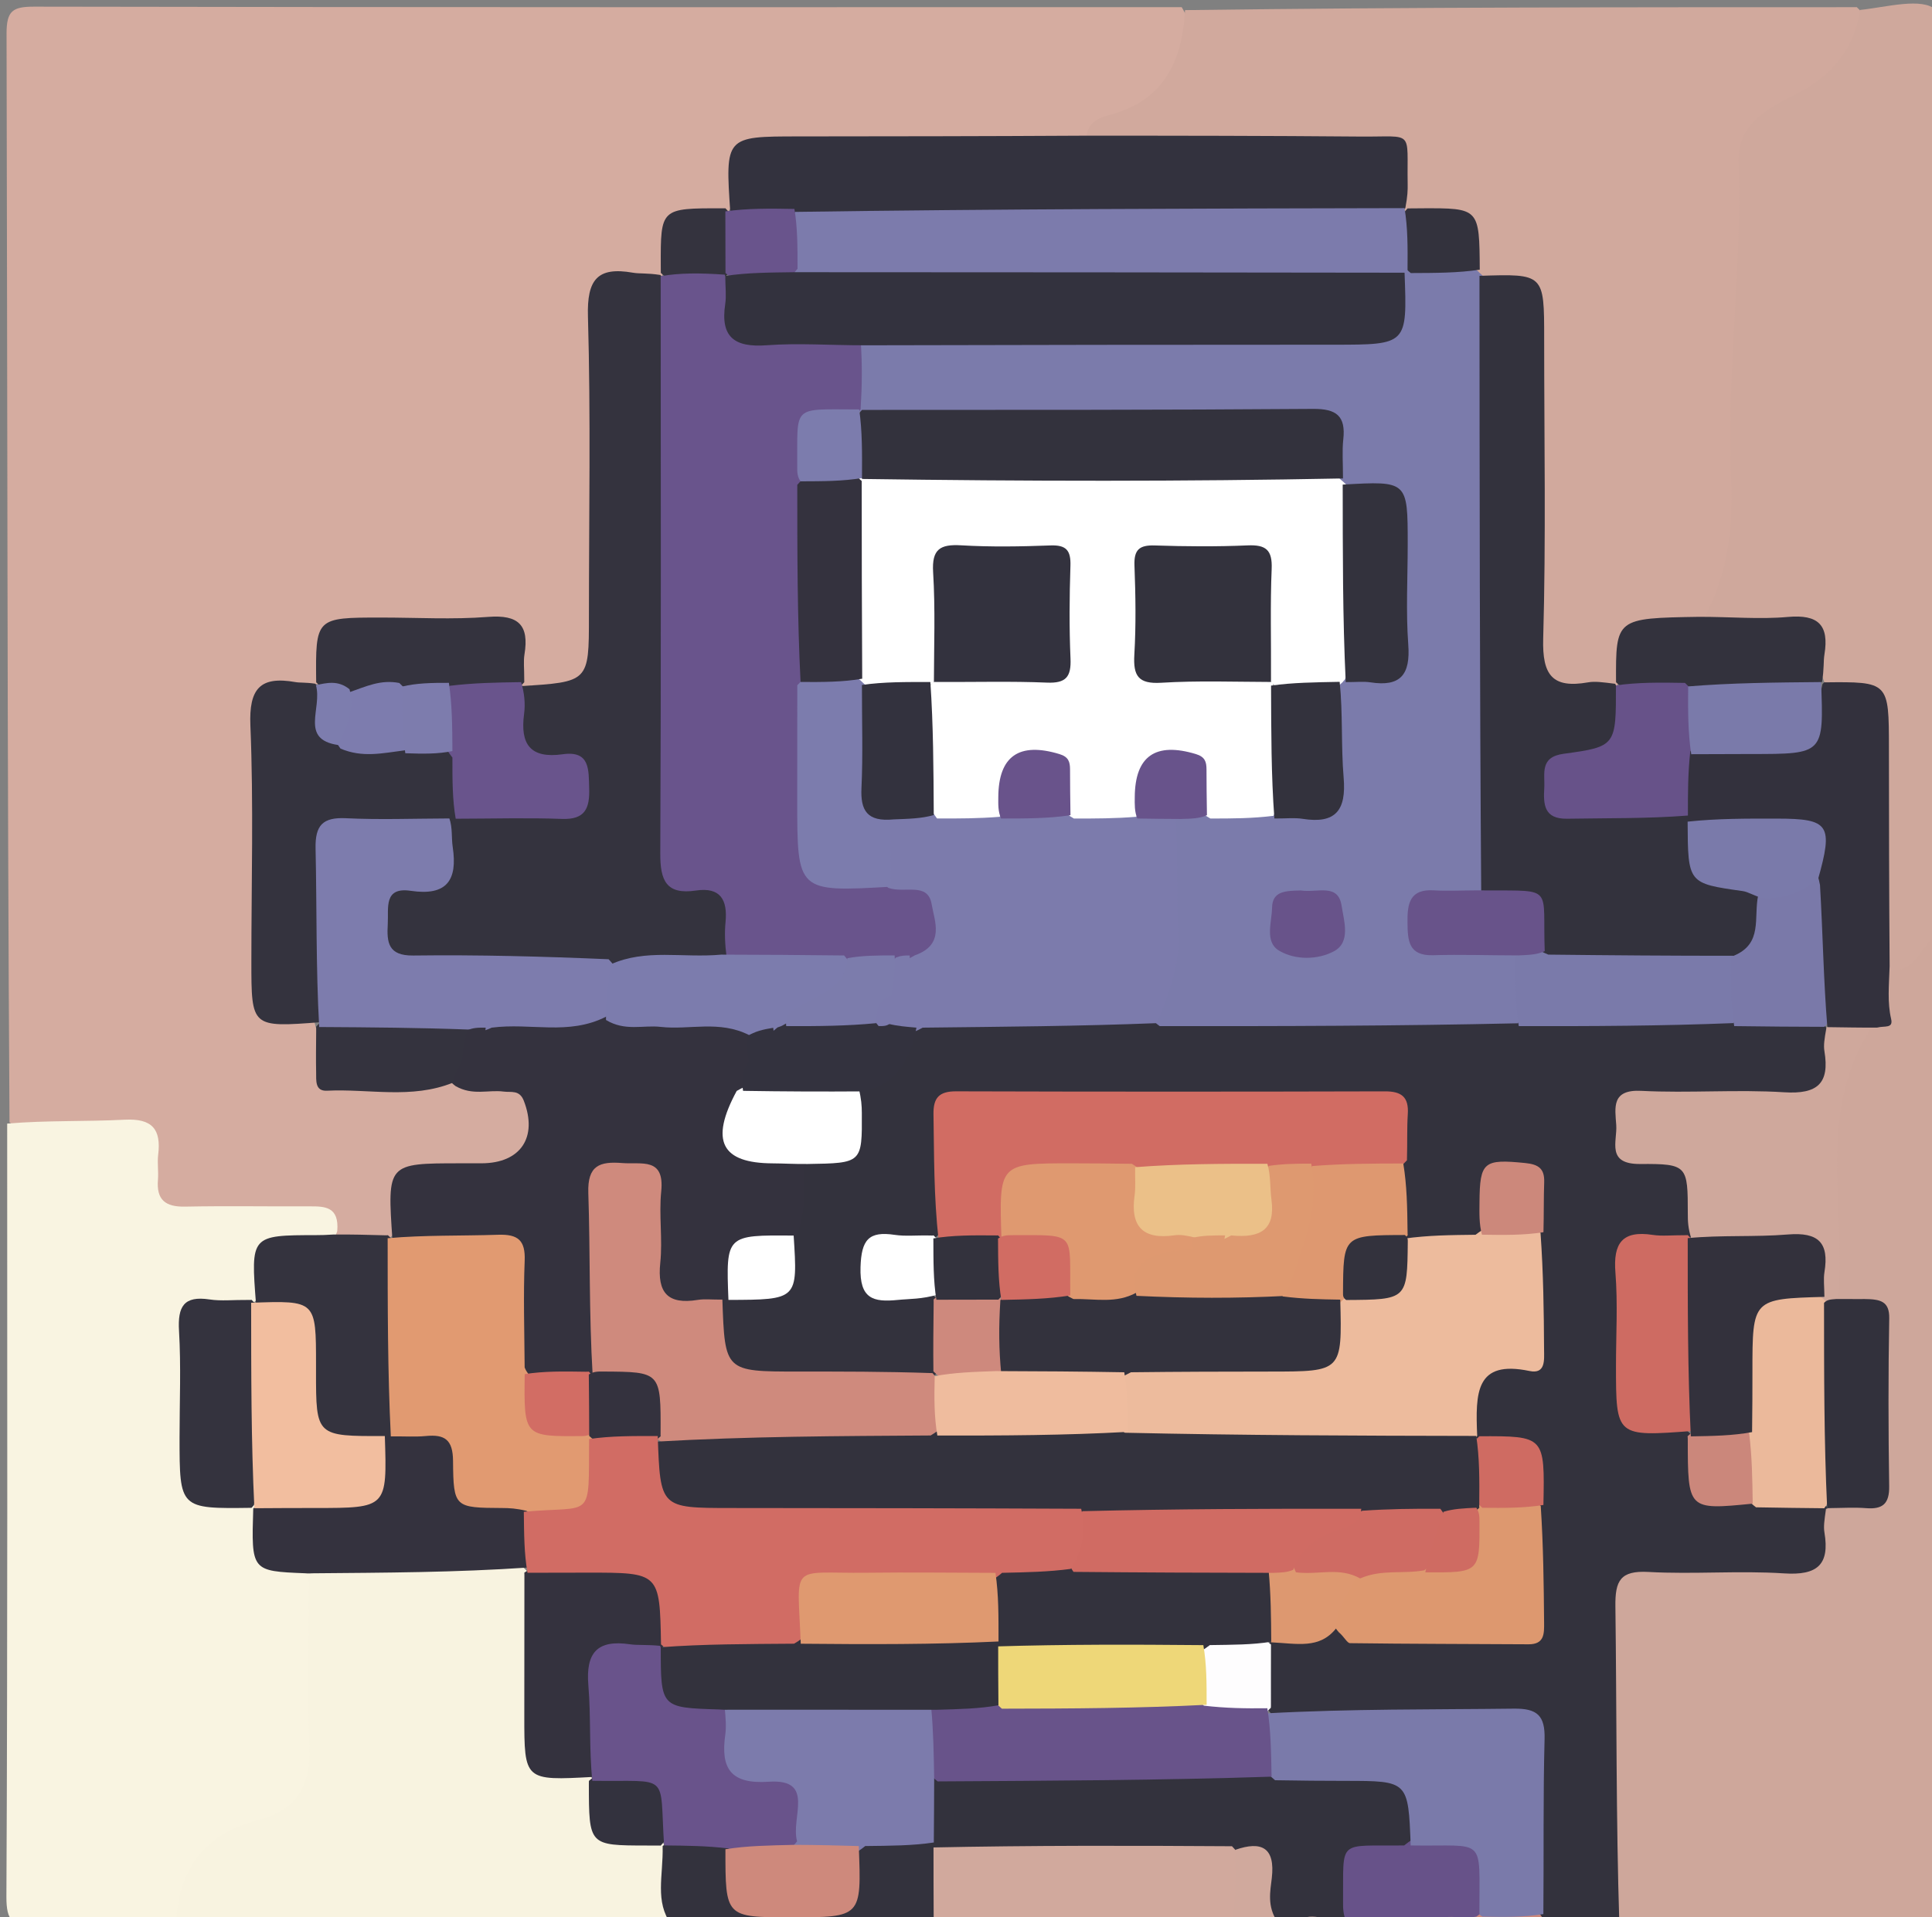 <svg version="1.1" id="Layer_1" xmlns="http://www.w3.org/2000/svg" xmlns:xlink="http://www.w3.org/1999/xlink" x="0px" y="0px"
	 width="100%" viewBox="0 0 269 267" enable-background="new 0 0 269 267" xml:space="preserve">
<rect x="0" y="0" width="269" height="267" fill="#808080" stroke="none"/>
<path fill="#D5ACA0" opacity="1" stroke="none" 
	d="
M1.324,156.297 
	C1,105.569 1.037,55.139 0.913,4.708 
	C0.905,1.496 1.752,0.922 4.782,0.927 
	C57.875,1.028 110.969,1 164.531,1 
	C168.058,6.593 164.227,14.746 157.301,16.957 
	C155.061,17.673 152.9,18.3 150.865,20.27 
	C144.084,21.809 137.612,20.957 131.177,21.107 
	C124.721,21.258 118.258,21.129 111.799,21.144 
	C104.223,21.161 104.223,21.169 102.125,28.414 
	C101.6,29.161 101.304,29.729 100.865,29.776 
	C95.693,30.321 93.781,34.039 92.103,38.624 
	C82.918,42.039 84.36,40.289 84.196,50.621 
	C83.995,63.253 84.249,75.891 84.1,88.525 
	C84.012,96.007 81.489,97.903 73.7,96.172 
	C72.467,95.385 71.646,94.592 71.57,93.635 
	C71.154,88.406 67.754,87.801 63.524,88.074 
	C60.717,88.255 57.889,88.105 55.07,88.108 
	C47.552,88.116 47.552,88.117 44.571,95.181 
	C36.988,96.657 36.843,101.842 37.049,107.684 
	C37.348,116.169 37.108,124.673 37.132,133.169 
	C37.151,139.701 37.169,139.7 43.72,142.083 
	C45.955,151.788 53.299,149.921 59.774,149.858 
	C60.765,149.848 61.751,149.766 63.167,149.664 
	C64.91,149.873 66.237,149.871 67.564,149.924 
	C73.071,150.144 75.04,152.044 75.014,157.013 
	C74.989,161.921 72.961,163.822 67.472,164.081 
	C66.974,164.104 66.476,164.105 65.978,164.115 
	C57.763,164.279 57.763,164.279 54.582,172.124 
	C52.277,174.018 50.096,174.166 47.365,173.158 
	C45.359,170.395 43.04,169.827 40.145,169.938 
	C35.666,170.111 31.176,170.227 26.685,170.072 
	C22.503,169.928 20.009,167.942 20,163.697 
	C19.991,159.289 17.802,158.098 13.738,158.046 
	C9.7,157.994 5.398,159.294 1.324,156.297 
z"/>
<path fill="#33323D" opacity="1" stroke="none" 
	d="
M225.322,267.649 
	C221.969,268 218.939,268 215.454,268 
	C214.797,267.771 214.594,267.542 214.124,266.94 
	C211.848,260.559 213.104,254.367 212.906,248.264 
	C212.652,240.393 212.613,240.181 204.701,240.148 
	C197.716,240.119 190.731,240.183 183.746,240.113 
	C181.596,240.092 179.396,240.246 177.062,238.736 
	C174.592,235.911 174.605,233.098 175.833,229.731 
	C178.471,226.316 182.219,227.035 185.771,225.946 
	C193.583,227.593 201.067,226.672 208.506,226.837 
	C211.72,226.909 212.858,225.178 212.883,222.163 
	C212.913,218.518 212.66,214.862 213.169,210.834 
	C214.058,204.677 211.186,201.691 205.542,200.272 
	C202.777,193.757 203.753,191.047 209.65,188.928 
	C211.928,188.109 212.733,186.73 212.823,184.543 
	C212.973,180.918 212.686,177.283 213.12,173.283 
	C213.323,170.902 212.9,168.936 212.809,166.948 
	C212.741,165.484 212.138,164.351 210.392,164.421 
	C208.954,164.478 208.373,165.43 208.189,166.684 
	C207.876,168.81 207.885,171.032 205.844,172.936 
	C202.47,174.438 199.454,174.457 196.069,172.735 
	C193.261,169.684 193.972,166.383 194.111,162.726 
	C193.5,154.186 193.5,154.158 185.721,154.148 
	C170.059,154.128 154.397,154.096 138.735,154.165 
	C132.762,154.191 132.309,154.784 132.129,160.822 
	C132.03,164.131 132.577,167.492 131.287,171.098 
	C129.663,173.661 127.324,173.835 125.031,174.139 
	C123.618,174.326 122.425,174.85 122.459,176.542 
	C122.493,178.231 123.733,178.709 125.125,178.875 
	C127.102,179.111 129.06,179.353 130.83,181.191 
	C132.47,184.612 132.466,187.67 130.619,191.086 
	C128.526,193 126.363,193.086 124.181,193.115 
	C118.856,193.186 113.53,193.197 108.205,193.128 
	C100.069,193.024 98.723,191.535 99.288,182.84 
	C99.557,182.127 99.67,181.852 100.009,181.209 
	C101.047,179.933 102.149,179.225 103.259,179.287 
	C108.375,179.572 109.211,176.287 109.359,171.922 
	C109.598,168.52 109.671,165.489 110.989,162.28 
	C111.405,161.684 111.618,161.312 111.897,161.269 
	C116.844,160.511 118.337,157.043 118.858,152.312 
	C122.551,149.015 125.084,145.16 128.619,141.651 
	C139.389,140.234 149.796,141.012 160.668,141.048 
	C177.392,140.675 193.64,140.68 210.373,141.087 
	C220.527,140.699 230.197,140.69 240.349,141.095 
	C244.983,141.083 249.187,140.131 253.64,142.06 
	C258.233,149.19 255.743,153.891 247.75,154.093 
	C242.781,154.218 237.808,154.044 232.84,154.179 
	C230.753,154.236 228.052,153.886 227.748,156.843 
	C227.464,159.595 230.013,159.534 231.899,160.066 
	C236.847,161.46 237.991,164.509 235.993,171.588 
	C235.131,172.754 234.274,173.254 233.318,173.582 
	C227.122,175.707 227.119,175.703 227.106,182.368 
	C227.101,185.363 227.253,188.366 227.073,191.349 
	C226.827,195.414 227.777,198.274 232.585,198.195 
	C233.236,198.184 233.838,198.612 234.766,199.119 
	C235.967,200.12 236.715,201.14 236.691,202.237 
	C236.574,207.386 239.817,208.284 244.352,208.188 
	C247.842,207.919 250.939,207.396 254.156,209.442 
	C257.819,216.837 255.553,220.853 248.053,221.099 
	C243.057,221.263 238.054,221.045 233.058,221.205 
	C228.097,221.364 227.271,222.144 227.206,227.174 
	C227.062,238.337 227.22,249.502 227.118,260.665 
	C227.097,262.951 227.491,265.392 225.322,267.649 
z"/>
<path fill="#D1A99D" opacity="1" stroke="none" 
	d="
M151.227,19.218 
	C151.466,16.881 153.11,16.392 154.716,15.948 
	C161.904,13.959 164.599,8.731 164.999,1.409 
	C196.021,1 227.042,1 258.531,1 
	C260.867,3.115 260.341,5.268 259.091,7.423 
	C257.032,10.972 254.125,13.561 250.422,15.352 
	C246.176,17.406 243.898,20.615 244.071,25.618 
	C244.609,41.205 242.489,56.741 243.034,72.341 
	C243.212,77.448 241.976,82.213 237.892,86.298 
	C236.953,87.139 236.171,87.751 235.408,87.666 
	C229.617,87.022 226.71,90.029 225.155,95.571 
	C216.792,98.872 212.973,96.464 212.894,88.156 
	C212.763,74.236 212.84,60.315 212.869,46.394 
	C212.877,42.787 211.983,40.175 207.486,39.637 
	C206.816,39.327 206.552,39.204 205.942,38.825 
	C205.383,38.321 205.058,38.079 205.024,37.793 
	C204.451,32.932 201.67,30.485 196.85,30.167 
	C196.396,30.137 196.019,29.683 195.347,29.066 
	C194.54,27.891 194.052,26.996 194.01,25.983 
	C193.846,22.01 191.367,21.138 187.944,21.141 
	C177.985,21.15 168.026,21.202 158.068,21.108 
	C155.779,21.087 153.365,21.399 151.227,19.218 
z"/>
<path fill="#F9F4E1" opacity="1" stroke="none" 
	d="
M1,156.469 
	C6.454,156 11.918,156.208 17.358,155.927 
	C21.18,155.73 22.466,157.234 22.023,160.821 
	C21.883,161.961 22.087,163.139 21.992,164.288 
	C21.76,167.085 23.028,168.087 25.769,168.031 
	C31.551,167.914 37.338,168.022 43.122,167.994 
	C45.254,167.984 47.238,168.04 46.957,171.435 
	C46.447,173.024 45.356,173.823 44.289,173.709 
	C38.91,173.139 36.798,176.235 35.608,181.122 
	C34.861,181.876 34.31,182.25 33.676,182.46 
	C27.12,184.634 27.117,184.631 27.105,191.411 
	C27.1,194.726 27.249,198.049 27.07,201.353 
	C26.852,205.379 27.72,208.276 32.541,208.184 
	C33.19,208.171 33.792,208.591 34.72,209.088 
	C35.689,209.857 36.391,210.55 36.398,211.332 
	C36.442,215.721 39.487,217.107 43.267,218.403 
	C44.771,220.186 45.038,221.959 45.052,223.817 
	C45.105,230.775 45.112,237.732 45.042,244.69 
	C45.004,248.459 43.695,252.089 40.338,253.418 
	C33.26,256.219 27.94,260.576 24.303,267.694 
	C17.687,268 11.364,267.783 5.066,268.089 
	C1.791,268.248 0.874,267.656 0.892,264.087 
	C1.07,228.371 1,192.654 1,156.469 
z"/>
<path fill="#CEA79B" opacity="1" stroke="none" 
	d="
M225.469,268 
	C224.999,253.234 225.108,238.466 224.918,223.702 
	C224.872,220.135 225.59,218.688 229.506,218.905 
	C235.791,219.254 242.13,218.696 248.408,219.105 
	C252.994,219.404 254.786,217.938 254.023,213.403 
	C253.887,212.596 254.008,211.747 254.239,210.123 
	C260.717,208.288 261.473,204.045 260.978,198.721 
	C260.626,194.923 260.904,191.068 260.897,187.239 
	C260.893,185.162 260.387,183.297 258.907,181.273 
	C257.295,171.801 257.664,162.648 258.402,153.593 
	C258.89,147.6 264.209,143.381 269.615,143.734 
	C270,184.062 269.968,224.125 270.066,264.187 
	C270.073,267.128 269.637,268.157 266.33,268.099 
	C252.87,267.861 239.402,268 225.469,268 
z"/>
<path fill="#CFA89C" opacity="1" stroke="none" 
	d="
M237.202,86.197 
	C240.606,79.947 241.33,73.495 241.031,66.744 
	C240.376,51.991 242.583,37.298 242.067,22.531 
	C241.889,17.421 245.92,15.181 249.834,13.229 
	C254.691,10.806 258.053,7.276 258.997,1.383 
	C262.655,1 267.692,-0.421 269.571,1.405 
	C271.398,3.182 269.998,8.287 269.999,11.931 
	C270.001,50.975 270,90.019 270,129.531 
	C268.369,132.851 268.095,137.514 262.44,135.108 
	C260.693,132.939 260.918,130.734 260.898,128.61 
	C260.821,120.688 260.602,112.752 260.964,104.846 
	C261.191,99.901 259.711,96.926 254.301,95.93 
	C252.258,88.732 247.46,87.049 241.02,87.964 
	C239.684,88.154 238.423,87.516 237.202,86.197 
z"/>
<path fill="#F8F3E0" opacity="1" stroke="none" 
	d="
M24.469,268 
	C24.82,260.504 28.335,255.358 36.044,253.428 
	C41.019,252.182 43.278,248.872 43.075,243.507 
	C42.781,235.709 43,227.892 42.999,219.625 
	C43.678,217.877 44.84,217.119 46.198,217.098 
	C54.782,216.967 63.387,216.062 72.352,217.859 
	C74.808,219.714 75.044,222.006 75.085,224.383 
	C75.164,229.036 75.366,233.707 75.06,238.339 
	C74.749,243.035 76.144,246.053 81.485,246.917 
	C82.099,247.337 82.483,247.532 82.532,247.799 
	C83.488,253.044 86.908,255.518 92.244,256.518 
	C94.649,260.12 94.433,263.629 93.216,267.601 
	C70.312,268 47.625,268 24.469,268 
z"/>
<path fill="#33323D" opacity="1" stroke="none" 
	d="
M180.357,267.778 
	C179.556,268 179.111,268 178.333,268 
	C175.765,266.917 175.121,264.955 174.958,262.666 
	C174.807,260.552 174.396,258.577 171.129,258.863 
	C157.652,259.134 144.588,259.652 131.088,258.411 
	C130.356,258.03 130.072,257.856 129.447,257.308 
	C127.56,253.991 127.507,251.051 129.459,247.731 
	C131.318,246.191 133.085,245.905 134.934,245.903 
	C148.619,245.89 162.305,245.591 176.483,246.079 
	C181.241,245.768 185.51,245.773 189.777,245.883 
	C196.927,246.067 198.556,248.09 197.418,255.883 
	C196.853,257.052 196.317,257.957 195.561,258.012 
	C190.233,258.404 188.841,262.221 187.63,266.8 
	C185.178,267.96 182.91,267.244 180.357,267.778 
z"/>
<path fill="#D1A99D" opacity="1" stroke="none" 
	d="
M129.559,257.277 
	C143.663,256.983 157.366,257.009 171.534,257.101 
	C175.009,260.654 174.882,264.049 171.35,267.677 
	C157.646,268 144.292,268 130.469,268 
	C127.073,264.747 127.364,261.233 129.559,257.277 
z"/>
<path fill="#CEA79B" opacity="1" stroke="none" 
	d="
M262.841,135.158 
	C266.843,135.465 267.337,131.852 269.673,130.09 
	C270,134.357 270,138.714 270,143.535 
	C263.938,145.439 260.109,150.311 260.025,157.003 
	C259.929,164.64 260.001,172.279 260,180.375 
	C259.122,182.031 257.923,182.135 256.187,181.619 
	C253.322,178.022 254.603,174.047 254.272,170.389 
	C253.64,163.405 252.92,156.308 255.688,149.465 
	C256.505,147.445 257.28,145.51 259.177,143.722 
	C261.317,141.034 260.64,137.681 262.841,135.158 
z"/>
<path fill="#33323D" opacity="1" stroke="none" 
	d="
M129.976,256.975 
	C129.972,260.332 129.986,263.707 130,267.541 
	C117.979,268 105.958,268 93.469,268 
	C91.137,264.789 92.354,261.272 92.263,257.09 
	C95.061,254.488 97.711,254.726 100.774,256.03 
	C102.185,257.177 102.63,258.418 102.909,259.722 
	C103.305,261.577 102.753,264.176 105.361,264.567 
	C109.089,265.125 112.941,265.525 116.598,264.143 
	C117.745,263.709 117.812,262.254 117.916,261.096 
	C118.067,259.416 118.455,257.839 119.918,256.238 
	C123.342,254.605 126.383,254.257 129.669,256.703 
	C130.029,257.029 129.994,256.993 129.976,256.975 
z"/>
<path fill="#675289" opacity="1" stroke="none" 
	d="
M187.458,267.679 
	C186.997,266.531 186.993,265.703 187,264.876 
	C187.079,255.961 186.121,257.113 195.505,256.991 
	C198.91,254.226 202.392,254.12 205.485,256.126 
	C208.937,258.366 208.319,262.066 207.235,265.958 
	C204.877,268.475 202.188,267.049 199.409,267.78 
	C195.307,268 191.614,268 187.458,267.679 
z"/>
<path fill="#D0A99D" opacity="1" stroke="none" 
	d="
M171.438,268 
	C172.115,264.756 172.079,261.396 171.999,257.6 
	C175.657,256.327 177.57,257.282 177.078,261.526 
	C176.864,263.372 176.4,265.452 177.849,267.612 
	C175.958,268 173.917,268 171.438,268 
z"/>
<path fill="#CB877B" opacity="1" stroke="none" 
	d="
M199.467,268 
	C200.798,266.184 203.111,267.367 205.561,266.902 
	C208.557,264.61 211.27,264.286 214.487,266.661 
	C214.874,267.178 214.916,267.34 214.979,267.751 
	C209.978,268 204.956,268 199.467,268 
z"/>
<path fill="#D0A99D" opacity="1" stroke="none" 
	d="
M186.594,267.217 
	C186.995,267.358 186.918,267.68 186.959,267.84 
	C184.958,268 182.917,268 180.438,268 
	C181.81,265.989 184.132,267.405 186.594,267.217 
z"/>
<path fill="#34333E" opacity="1" stroke="none" 
	d="
M72.402,95.55 
	C81.998,94.967 81.998,94.967 81.999,85.871 
	C81.999,71.934 82.259,57.989 81.862,44.063 
	C81.717,38.963 83.15,37.103 88.115,37.975 
	C89.081,38.144 90.102,38.001 91.945,38.294 
	C94.646,40.893 94.11,43.655 94.118,46.251 
	C94.189,68.81 94.176,91.369 94.13,113.928 
	C94.122,117.969 94.295,121.269 99.367,122.564 
	C103.037,123.501 103.635,126.815 101.982,132.689 
	C99.429,135.629 96.333,134.998 93.45,135.105 
	C90.999,135.195 88.545,135.204 85.634,135.409 
	C76.749,134.848 68.319,135.251 59.895,135.118 
	C56.122,135.058 52.924,134.327 52.135,129.921 
	C51.423,125.947 52.816,123.501 57.525,121.952 
	C60.915,120.836 60.646,118.102 61.475,115.248 
	C61.789,114.587 61.922,114.33 62.333,113.749 
	C66.42,110.916 70.721,112.311 74.793,111.887 
	C76.531,111.705 78.917,112.286 79.287,109.827 
	C79.68,107.216 77.181,107.401 75.536,106.809 
	C71.144,105.23 70.159,102.318 72.402,95.55 
z"/>
<path fill="#34323E" opacity="1" stroke="none" 
	d="
M111.858,161.852 
	C111.956,165.238 112.305,168.347 111.032,171.709 
	C110.586,172.444 110.231,173.014 109.825,173.049 
	C105.148,173.445 102.794,176.383 101.219,180.773 
	C100.962,181.038 100.995,180.998 101.016,180.982 
	C98.769,183.357 96.052,183.519 93.24,182.286 
	C90.346,181.016 89.987,178.338 89.91,175.564 
	C89.837,172.9 90.006,170.229 89.698,167.573 
	C89.507,165.926 88.791,164.606 86.941,164.627 
	C85.07,164.649 84.397,166.035 84.291,167.665 
	C83.941,172.991 84.235,178.327 84.112,183.656 
	C84.055,186.137 84.349,188.694 82.479,191.249 
	C79.55,193.379 76.779,193.44 73.494,192.112 
	C69.773,188.801 71.075,184.732 70.924,181.034 
	C70.661,174.585 70.432,174.273 64.108,174.101 
	C61.142,174.02 58.098,174.598 54.641,172.66 
	C53.91,162.002 53.91,162.002 64.063,161.998 
	C65.057,161.998 66.051,161.998 67.045,161.997 
	C72.504,161.991 74.896,158.366 72.935,153.296 
	C72.327,151.725 71.172,152.154 70.111,152.01 
	C68.022,151.726 65.812,152.619 63.429,151.244 
	C62.076,150.265 62.07,149.225 62.68,147.76 
	C65.092,146.159 66.174,143.865 68.214,141.903 
	C73.41,140.149 78.453,141.348 83.792,140.545 
	C88.834,140.917 93.438,140.861 98.04,140.909 
	C100.181,140.931 102.343,140.921 104.424,142.781 
	C105.393,144.193 105.587,145.366 105.484,147.033 
	C105.573,148.897 105.024,150.172 104.432,151.826 
	C102.117,158.521 102.322,158.902 108.656,160.14 
	C109.79,160.361 110.881,160.665 111.858,161.852 
z"/>
<path fill="#33323E" opacity="1" stroke="none" 
	d="
M150.531,18.897 
	C163.801,18.89 176.607,18.908 189.412,19.017 
	C197.006,19.081 195.866,17.963 195.995,25.624 
	C196.009,26.455 195.992,27.287 195.672,28.973 
	C193.996,31.036 192.306,31.088 190.64,31.09 
	C164.651,31.124 138.661,31.371 112.196,30.923 
	C108.596,30.775 105.412,31.696 101.689,29.675 
	C100.963,19 100.963,19.004 111.159,18.997 
	C124.128,18.988 137.097,18.973 150.531,18.897 
z"/>
<path fill="#34333E" opacity="1" stroke="none" 
	d="
M44.669,142.345 
	C34.999,143.085 34.999,143.085 34.999,133.898 
	C35,122.945 35.315,111.98 34.863,101.045 
	C34.649,95.89 36.219,94.115 41.135,94.986 
	C41.779,95.1 42.46,95.007 43.865,95.204 
	C46.899,97.252 44.371,101.288 48.203,102.692 
	C51.051,103.003 53.582,102.907 56.499,103.234 
	C59.074,102.797 61.142,102.946 63.387,104.529 
	C65.44,107.683 65.648,110.492 63.314,113.649 
	C62.978,114.022 63.009,113.991 63.025,113.975 
	C60.947,116.486 58.026,116.07 55.257,116.114 
	C46.142,116.256 46.257,116.245 46.086,125.539 
	C45.987,130.938 46.912,136.404 44.669,142.345 
z"/>
<path fill="#34333E" opacity="1" stroke="none" 
	d="
M35.654,181.68 
	C34.899,172.015 34.899,172.016 44.085,171.999 
	C44.735,171.998 45.385,171.987 46.492,171.913 
	C49.016,171.899 51.085,171.953 53.597,172.024 
	C54.041,172.041 53.999,172.001 53.979,171.98 
	C55.408,173.262 56.077,174.88 56.065,176.833 
	C56.022,183.986 56.557,191.147 55.524,198.72 
	C55.183,199.427 55.036,199.702 54.578,200.318 
	C46.113,204.057 42.055,201.536 41.903,192.977 
	C41.886,191.977 41.774,190.962 41.904,189.98 
	C42.488,185.579 40.758,182.939 35.654,181.68 
z"/>
<path fill="#34333E" opacity="1" stroke="none" 
	d="
M44.023,95.025 
	C43.927,86 43.927,86 53.063,85.999 
	C58.031,85.999 63.022,86.296 67.958,85.908 
	C72.192,85.575 73.696,87.043 73.025,91.124 
	C72.866,92.092 72.999,93.107 72.991,94.558 
	C72.984,95.016 72.999,95.001 73.006,94.994 
	C70.587,97.723 67.406,97.054 63.897,96.874 
	C61.423,96.844 59.398,97.257 56.946,96.853 
	C54.285,96.651 52.165,97.641 49.509,97.479 
	C47.32,97.451 45.796,96.863 44.276,95.258 
	C43.971,94.971 44.006,95.007 44.023,95.025 
z"/>
<path fill="#34333E" opacity="1" stroke="none" 
	d="
M64.332,147.643 
	C63.679,148.813 63.357,149.627 63.036,150.782 
	C57.277,153.088 51.36,151.599 45.525,151.889 
	C43.834,151.973 44.038,150.451 44.016,149.333 
	C43.979,147.514 44.006,145.695 44.024,143.416 
	C44.041,142.957 44.006,142.993 43.989,143.011 
	C45.489,141.216 47.542,140.833 49.746,140.904 
	C54.474,141.056 59.249,140.25 64.342,141.84 
	C66.559,143.865 66.138,145.585 64.332,147.643 
z"/>
<path fill="#34333E" opacity="1" stroke="none" 
	d="
M92.009,38.009 
	C92.011,37.684 92.003,37.353 92.002,37.021 
	C91.977,28.993 91.977,28.993 100.56,29.009 
	C101.017,29.017 101,29.003 100.995,28.994 
	C103.533,31.568 103.498,34.458 101.701,37.94 
	C98.586,40.406 95.715,40.717 92.372,38.332 
	C91.987,37.988 92.002,38.001 92.009,38.009 
z"/>
<path fill="#7B7BAB" opacity="1" stroke="none" 
	d="
M211.342,142.501 
	C194.643,142.874 178.289,142.913 161.469,142.894 
	C160.275,142.07 159.836,141.042 160.151,140.128 
	C162.681,132.787 161.583,125.168 161.985,117.668 
	C162.048,116.487 162.429,115.425 163.212,114.01 
	C164.436,112.728 165.594,112.35 167.339,112.309 
	C170.437,111.948 173.084,111.715 176.16,112.154 
	C184.868,111.566 184.841,111.566 184.927,103.462 
	C184.953,101.017 184.612,98.525 185.703,95.778 
	C186.002,95.183 186.15,94.96 186.587,94.463 
	C193.917,91.446 193.917,91.446 193.921,83.348 
	C193.922,81.199 193.925,79.049 193.92,76.9 
	C193.902,70.144 193.901,70.144 187.154,67.949 
	C186.59,67.525 186.387,67.32 185.96,66.734 
	C183.623,59.174 183.623,59.16 175.896,59.151 
	C159.933,59.134 143.971,59.178 128.008,59.12 
	C125.377,59.111 122.652,59.458 119.872,57.589 
	C117.559,54.537 117.534,51.648 119.065,48.234 
	C121.537,45.426 124.494,45.897 127.257,45.886 
	C146.982,45.811 166.708,45.884 186.433,45.835 
	C192.869,45.819 192.994,45.662 194.552,39.126 
	C194.921,38.41 195.087,38.13 195.609,37.511 
	C199.114,35.597 202.239,35.233 205.686,37.685 
	C206.059,38.01 205.99,38.01 205.99,37.975 
	C207.617,39.364 208.099,41.216 208.104,43.3 
	C208.169,69 208.312,94.7 208.022,120.4 
	C208.014,121.066 207.891,121.718 207.501,122.753 
	C206.209,125.359 204.144,125.784 201.973,126.058 
	C200.326,126.266 198.379,126.438 198.603,128.714 
	C198.82,130.916 200.829,130.744 202.44,130.879 
	C205.494,131.134 208.737,130.354 211.712,132.878 
	C213.368,136.246 213.735,139.247 211.342,142.501 
z"/>
<path fill="#7C7BAC" opacity="1" stroke="none" 
	d="
M163.721,113.685 
	C163.999,119.487 163.821,124.91 164.057,130.314 
	C164.244,134.607 162.731,138.342 161.073,142.48 
	C150.312,142.908 139.621,142.979 128.464,143.108 
	C127.003,143.927 125.918,144.273 124.279,143.693 
	C122.943,142.654 122.705,141.554 122.792,139.948 
	C123.82,137.448 125.225,135.555 125.892,132.919 
	C128.749,128.141 128.749,128.141 122.897,123.549 
	C121.589,120.244 121.583,117.317 123.194,114.034 
	C124.992,112.207 126.831,111.88 129.301,112.158 
	C132.529,111.974 135.288,111.719 138.506,112.142 
	C141.98,111.911 144.999,111.721 148.473,112.141 
	C151.657,111.954 154.389,111.722 157.583,112.175 
	C159.952,112.039 161.858,111.883 163.721,113.685 
z"/>
<path fill="#EDBB9D" opacity="1" stroke="none" 
	d="
M195.43,172.492 
	C198.978,172.003 201.986,171.994 205.441,171.949 
	C208.493,169.644 211.232,169.256 214.494,171.689 
	C214.893,177.338 214.958,182.624 214.986,187.911 
	C214.993,189.353 215.233,191.394 212.959,190.92 
	C205.44,189.354 205.424,193.919 205.675,199.952 
	C204.156,201.881 202.673,202.05 201.162,202.067 
	C187.878,202.213 174.594,202.221 161.31,202.062 
	C159.972,202.046 158.656,201.882 157.064,200.875 
	C154.584,197.943 154.576,195.053 155.818,191.614 
	C157.634,189.066 159.975,188.959 162.335,188.922 
	C167.663,188.837 172.992,188.937 178.32,188.867 
	C184.067,188.793 184.221,188.63 185.399,182.42 
	C185.673,181.796 185.785,181.552 186.13,180.99 
	C186.853,180.218 187.404,179.686 188.038,179.669 
	C192.419,179.548 194.331,176.969 195.43,172.492 
z"/>
<path fill="#D16C63" opacity="1" stroke="none" 
	d="
M130.686,172.727 
	C129.997,166.456 130.071,160.817 129.973,155.181 
	C129.933,152.854 130.768,151.967 133.136,151.974 
	C153.034,152.033 172.933,152.033 192.831,151.978 
	C195.165,151.972 196.167,152.782 196.013,155.151 
	C195.885,157.133 195.965,159.128 195.895,161.574 
	C192.396,165.463 188.134,163.771 183.7,163.873 
	C181.39,163.918 179.545,164.151 177.24,163.854 
	C171.001,164.291 165.218,164.261 159.004,163.891 
	C155.124,164.069 151.662,164.319 148.219,164.073 
	C143.85,163.76 140.712,164.711 140.709,169.915 
	C140.708,170.549 140.246,171.135 139.649,172.06 
	C136.895,174.307 134.205,174.404 130.686,172.727 
z"/>
<path fill="#CF8A7D" opacity="1" stroke="none" 
	d="
M82.523,191.61 
	C81.994,182.735 82.191,174.427 81.914,166.135 
	C81.785,162.292 83.494,161.711 86.642,161.963 
	C89.336,162.179 92.554,161.122 92.064,165.915 
	C91.728,169.202 92.277,172.579 91.932,175.864 
	C91.493,180.04 92.985,181.693 97.136,181.022 
	C98.107,180.865 99.125,180.994 100.579,180.979 
	C100.928,190.994 100.928,190.998 111.11,190.999 
	C117.061,190.999 123.013,190.982 129.834,191.216 
	C132.642,194.277 132.347,197.124 130.478,200.359 
	C129.208,201.468 128.152,201.957 126.955,201.97 
	C115.86,202.096 104.76,202.649 93.276,201.467 
	C91.965,200.813 90.958,200.133 90.893,199.195 
	C90.552,194.233 87.264,192.731 82.523,191.61 
z"/>
<path fill="#7A7AAA" opacity="1" stroke="none" 
	d="
M214.889,266.551 
	C212.177,266.994 209.52,266.972 206.419,266.904 
	C205.977,266.693 205.983,266.528 205.983,266.362 
	C205.955,255.528 207.017,257.17 196.415,256.992 
	C196.078,248.001 196.078,248.005 187.345,247.999 
	C184.227,247.997 181.109,247.973 177.529,247.909 
	C174.374,245.359 174.625,242.378 176.293,238.597 
	C188.212,237.952 199.502,238.078 210.789,237.94 
	C214.027,237.901 215.144,238.897 215.057,242.18 
	C214.847,250.144 214.962,258.116 214.889,266.551 
z"/>
<path fill="#CFA89C" opacity="1" stroke="none" 
	d="
M260.752,142.788 
	C252.931,154.547 256.941,167.569 255.999,180.375 
	C255.647,181.277 255.189,181.507 254.235,181.429 
	C253.641,181.169 253.434,181.004 253.002,180.519 
	C250.964,174.094 250.963,174.137 244.343,174.039 
	C241.555,173.998 238.684,174.513 235.523,172.582 
	C235.011,171.025 235.002,170.03 235.001,169.034 
	C234.991,162.333 234.99,162.051 228.362,162.095 
	C223.601,162.126 225.195,158.95 225.036,156.668 
	C224.865,154.236 224.339,151.692 228.531,151.908 
	C235.149,152.25 241.817,151.69 248.427,152.107 
	C253.05,152.399 254.768,150.887 254.022,146.387 
	C253.889,145.58 254.009,144.731 254.305,143.088 
	C256.598,140.945 258.567,140.989 260.752,142.788 
z"/>
<path fill="#DD986F" opacity="1" stroke="none" 
	d="
M214.524,209.709 
	C214.889,215.333 214.944,220.633 214.99,225.932 
	C215.003,227.462 215.063,228.994 212.819,228.979 
	C204.537,228.927 196.254,228.932 187.973,228.822 
	C187.562,228.817 187.163,227.932 186.397,227.29 
	C183.473,223.855 185.684,221.671 188.088,219.155 
	C190.767,216.753 193.652,216.94 196.897,217.059 
	C202.934,217.29 202.934,217.29 205.061,210.172 
	C205.462,209.631 205.656,209.433 206.212,209.013 
	C209.217,207.746 211.797,207.488 214.524,209.709 
z"/>
<path fill="#7A7AAA" opacity="1" stroke="none" 
	d="
M211.463,142.895 
	C210.997,139.878 210.998,136.921 210.998,133.517 
	C211.777,131.837 212.969,131.43 214.835,131.347 
	C223.754,130.884 232.2,129.93 240.988,132.172 
	C243.518,135.616 243.76,138.824 241.367,142.473 
	C231.308,142.874 221.618,142.914 211.463,142.895 
z"/>
<path fill="#EBB99B" opacity="1" stroke="none" 
	d="
M254.022,210.034 
	C251.009,209.994 247.978,209.981 244.499,209.904 
	C240.987,207.267 242.092,203.82 242.108,200.101 
	C241.714,195.312 241.758,191.013 241.908,186.72 
	C242.162,179.468 246.385,177.136 253.656,180.71 
	C254.034,181.056 254.032,180.968 253.988,180.967 
	C254.401,181.447 255.131,181.905 255.207,182.469 
	C256.417,191.434 257.386,200.406 254.287,209.661 
	C253.944,210.033 254.004,210.062 254.022,210.034 
z"/>
<path fill="#CE6B62" opacity="1" stroke="none" 
	d="
M235.679,199.269 
	C225.001,200.078 225.001,200.078 225,190.183 
	C225,185.859 225.264,181.514 224.922,177.217 
	C224.594,173.111 225.881,171.318 230.116,171.967 
	C231.416,172.166 232.772,172.003 234.559,172.013 
	C235.016,172.02 234.963,172.003 234.972,171.976 
	C235.902,172.918 236.905,173.915 236.92,175.321 
	C237.001,183.078 237.884,190.858 235.679,199.269 
z"/>
<path fill="#7A79A9" opacity="1" stroke="none" 
	d="
M241.458,142.892 
	C240.998,139.905 240.999,136.976 240.999,133.606 
	C241.74,130.179 242.41,127.164 244.627,124.348 
	C247.596,122.78 250.285,121.627 253.771,122.537 
	C257.41,129.212 256.877,135.75 254.314,142.693 
	C253.991,143.059 253.982,142.997 254.012,142.993 
	C250.002,142.976 245.96,142.963 241.458,142.892 
z"/>
<path fill="#DE9870" opacity="1" stroke="none" 
	d="
M182.695,162.381 
	C186.976,162.046 190.954,162.031 195.384,162.022 
	C195.888,165.055 195.941,168.081 195.981,171.559 
	C195.97,172.011 195.997,171.952 196.028,171.963 
	C195.823,172.196 195.615,172.55 195.34,172.613 
	C191.038,173.589 188.804,176.599 187.225,180.79 
	C186.974,181.059 186.975,180.975 187.017,180.974 
	C185.026,183.071 182.649,183.393 179.605,182.102 
	C177.902,180.798 177.376,179.214 177.911,177.832 
	C179.82,172.901 180.088,167.5 182.695,162.381 
z"/>
<path fill="#FFFFFF" opacity="1" stroke="none" 
	d="
M112.449,162.093 
	C110.531,162.111 109.062,162.012 107.593,162.006 
	C100.463,161.977 98.791,158.919 102.573,151.922 
	C108.316,148.64 113.774,149.333 119.582,151.64 
	C119.924,153.012 119.99,153.982 119.996,154.952 
	C120.039,161.976 120.035,161.976 112.449,162.093 
z"/>
<path fill="#33323E" opacity="1" stroke="none" 
	d="
M120.245,151.982 
	C114.566,152.022 109.245,152.002 103.462,151.908 
	C103.241,150.759 103.482,149.684 103.861,148.304 
	C105.645,146.427 106.277,144.196 107.944,142.198 
	C108.524,141.879 108.778,141.787 109.44,141.634 
	C113.531,141.518 117.189,140.221 121.318,141.454 
	C122.308,141.711 122.832,141.956 123.655,142.567 
	C125.068,142.906 126.136,142.977 127.601,143.107 
	C126.822,147.172 125.2,150.803 120.245,151.982 
z"/>
<path fill="#DD9870" opacity="1" stroke="none" 
	d="
M188.975,219.479 
	C187.809,222.001 186.025,223.776 186.039,226.752 
	C183.721,229.678 180.643,228.877 176.98,228.705 
	C174.367,225.44 174.643,222.418 176.242,218.984 
	C177.255,217.928 178.125,217.577 179.584,217.477 
	C183.11,217.456 186.454,215.756 188.975,219.479 
z"/>
<path fill="#CF6B62" opacity="1" stroke="none" 
	d="
M214.896,209.578 
	C212.17,210.016 209.503,209.999 206.389,209.971 
	C203.09,207.048 203.419,203.928 205.675,200.322 
	C206.009,199.939 206.019,200.002 205.988,200.006 
	C215.085,199.978 215.085,199.978 214.896,209.578 
z"/>
<path fill="#CC887B" opacity="1" stroke="none" 
	d="
M214.901,171.594 
	C212.158,172.022 209.474,171.992 206.339,171.938 
	C205.925,170.416 205.984,168.92 205.995,167.423 
	C206.037,161.778 206.591,161.384 212.36,161.96 
	C214.228,162.147 215.072,162.745 215.003,164.647 
	C214.926,166.808 214.97,168.973 214.901,171.594 
z"/>
<path fill="#CB877B" opacity="1" stroke="none" 
	d="
M243.538,199.558 
	C243.949,202.91 243.987,205.928 244.038,209.393 
	C235.004,210.288 235.004,210.288 234.996,200.42 
	C234.991,199.96 234.948,199.992 234.96,200.016 
	C237.488,197.615 240.213,197.282 243.538,199.558 
z"/>
<path fill="#FFFFFF" opacity="1" stroke="none" 
	d="
M101.423,181.022 
	C101.073,171.977 101.073,171.977 110.503,172.063 
	C111.079,180.993 111.079,180.993 101.423,181.022 
z"/>
<path fill="#FFFFFF" opacity="1" stroke="none" 
	d="
M130.633,180.263 
	C128.332,180.941 126.657,180.857 125.007,181.024 
	C121.573,181.371 119.676,180.865 119.814,176.455 
	C119.934,172.634 120.956,171.416 124.588,171.964 
	C126.053,172.185 127.579,172.006 129.535,172.052 
	C129.992,172.094 129.999,172.016 129.96,172.012 
	C132.258,174.209 132.431,176.793 130.633,180.263 
z"/>
<path fill="#CE897D" opacity="1" stroke="none" 
	d="
M129.963,190.966 
	C129.921,187.864 129.96,184.844 129.997,181.368 
	C129.995,180.911 129.999,180.992 129.959,180.994 
	C132.519,178.503 135.413,178.477 138.912,180.28 
	C141.667,183.68 141.477,186.987 139.869,190.828 
	C136.865,193.49 133.987,193.624 130.589,191.554 
	C130.206,191.211 130.044,191.048 129.963,190.966 
z"/>
<path fill="#FEFDFE" opacity="1" stroke="none" 
	d="
M176.962,228.999 
	C176.944,231.678 176.968,234.358 176.957,237.482 
	C176.923,237.926 176.969,237.849 176.93,237.826 
	C174.409,240.59 171.49,240.474 167.963,238.762 
	C165.526,235.592 165.503,232.598 167.201,229.063 
	C170.348,226.476 173.26,226.317 176.62,228.724 
	C177.002,229.082 177.003,229 176.962,228.999 
z"/>
<path fill="#33323D" opacity="1" stroke="none" 
	d="
M244.799,124.669 
	C244.134,127.811 245.494,131.403 241.39,133.098 
	C232.677,133.101 224.356,133.036 215.574,132.937 
	C214.741,132.595 214.141,132.294 214.096,131.906 
	C213.567,127.314 210.071,125.898 206.235,124.301 
	C206.026,95.62 206.011,67.253 205.993,38.413 
	C215,38.117 215,38.117 215,47.132 
	C215,61.065 215.258,75.005 214.866,88.927 
	C214.722,94.015 216.138,95.899 221.115,95.023 
	C222.08,94.853 223.101,95 224.886,95.223 
	C228.558,102.148 227.197,105.168 220.322,107.118 
	C218.97,107.501 217.584,107.833 217.603,109.495 
	C217.626,111.516 219.274,111.702 220.808,111.84 
	C225.099,112.225 229.456,111.343 234.073,112.652 
	C234.664,112.93 234.889,113.064 235.397,113.467 
	C235.93,114.353 235.823,113.495 235.935,114.141 
	C236.735,118.749 238.178,122.753 243.783,123.233 
	C244.186,123.268 244.466,123.886 244.799,124.669 
z"/>
<path fill="#33323D" opacity="1" stroke="none" 
	d="
M236.539,85.898 
	C240.979,85.889 244.989,86.268 248.933,85.914 
	C253.169,85.534 254.696,87.04 254.024,91.139 
	C253.864,92.109 253.995,93.127 253.689,94.959 
	C247.675,98.345 241.711,96.785 235.377,96.871 
	C231.784,96.844 228.51,97.97 225.342,95.311 
	C224.988,94.988 225.001,95.001 225.007,95.007 
	C224.968,86.086 224.968,86.086 236.539,85.898 
z"/>
<path fill="#33323D" opacity="1" stroke="none" 
	d="
M206.034,37.554 
	C203,38.011 199.942,38.011 196.426,38.025 
	C193.249,35.457 193.42,32.661 195.688,29.352 
	C196.029,28.971 195.992,29.005 195.974,29.022 
	C196.62,29.028 197.283,29.009 197.946,29.006 
	C205.975,28.976 205.975,28.976 206.034,37.554 
z"/>
<path fill="#34323E" opacity="1" stroke="none" 
	d="
M73.681,218.28 
	C63.327,218.987 53.626,219.003 43.462,219.093 
	C42.839,219.14 42.679,219.097 42.518,219.091 
	C34.992,218.787 34.992,218.788 35.26,210.074 
	C38.49,207.092 41.943,207.933 45.182,207.975 
	C49.104,208.025 52.192,207.558 52.254,202.655 
	C52.264,201.841 52.939,201.165 53.774,200.252 
	C54.042,199.958 53.998,200 53.978,200.022 
	C59.344,196.375 63.906,197.628 64.879,203.667 
	C65.706,208.791 70.028,207.264 73.005,209.199 
	C75.334,211.985 75.431,214.717 73.681,218.28 
z"/>
<path fill="#34333E" opacity="1" stroke="none" 
	d="
M35.024,209.975 
	C25,210.111 25,210.111 25,200.168 
	C25,195.22 25.216,190.259 24.926,185.328 
	C24.727,181.949 25.581,180.412 29.186,180.959 
	C30.799,181.204 32.479,181.004 34.59,181.027 
	C35.053,181.048 34.999,180.998 34.973,180.972 
	C35.399,181.431 36.129,181.892 36.206,182.455 
	C37.418,191.43 38.389,200.412 35.287,209.679 
	C34.946,210.054 34.997,210 35.024,209.975 
z"/>
<path fill="#32313C" opacity="1" stroke="none" 
	d="
M254.403,210.02 
	C253.959,200.658 253.975,191.282 253.967,181.437 
	C254.403,180.965 254.863,180.964 255.66,180.898 
	C257.068,180.877 258.137,180.921 259.603,180.899 
	C261.757,180.926 263.09,181.16 263.045,183.589 
	C262.903,191.378 262.921,199.171 263.038,206.961 
	C263.075,209.398 262.143,210.206 259.834,210.022 
	C258.187,209.891 256.52,210.003 254.403,210.02 
z"/>
<path fill="#33313D" opacity="1" stroke="none" 
	d="
M254.429,143.037 
	C253.897,136.554 253.803,130.048 253.406,123.246 
	C251.96,115.686 246.808,115.483 241.112,116.033 
	C239.133,116.224 237.092,116.081 235.246,114.225 
	C234.96,113.96 234.99,113.991 235.006,114.006 
	C232.536,111.638 232.587,108.826 233.874,105.444 
	C235.958,102.907 238.51,102.707 240.985,102.953 
	C247.02,103.551 252.215,103 253.745,95.284 
	C254.029,94.972 253.992,95.005 253.974,95.022 
	C263,94.925 262.996,94.925 263.002,104.143 
	C263.008,114.118 263.024,124.094 263.101,134.534 
	C263.007,137.3 262.773,139.589 263.309,141.891 
	C263.631,143.272 262.382,142.824 261.359,143.099 
	C258.955,143.117 256.911,143.066 254.429,143.037 
z"/>
<path fill="#34323E" opacity="1" stroke="none" 
	d="
M82.601,247.447 
	C73.001,247.971 73,247.971 73.001,238.907 
	C73.001,232.575 73.003,226.244 73.015,219.442 
	C73.027,218.971 73,218.998 72.987,219.012 
	C78.77,215.208 85.17,216.138 91.005,217.986 
	C95.145,219.298 94.307,223.874 93.323,227.959 
	C92.09,230.093 90.429,230.885 88.572,230.959 
	C84.754,231.11 84.115,233.426 84.067,236.623 
	C84.017,240.047 84.72,243.566 82.601,247.447 
z"/>
<path fill="#33323E" opacity="1" stroke="none" 
	d="
M91.992,257.01 
	C91.318,257.013 90.652,257.003 89.986,257.002 
	C82.001,256.99 82.001,256.99 81.99,248.473 
	C81.983,248.016 82.001,248.001 82.009,247.993 
	C85.137,245.17 88.746,245.02 91.839,247.396 
	C94.795,249.666 94.734,253.012 92.375,256.585 
	C92.016,256.986 92,257.002 91.992,257.01 
z"/>
<path fill="#68538A" opacity="1" stroke="none" 
	d="
M167.625,237.526 
	C170.678,237.88 173.35,237.923 176.457,237.885 
	C176.937,240.857 176.982,243.912 177.047,247.413 
	C161.718,247.92 146.369,247.98 130.558,248.073 
	C126.924,245.299 127.728,241.972 129.126,238.166 
	C131.931,235.282 135.064,236.011 138.569,236.098 
	C146.89,235.614 154.723,235.874 162.553,235.908 
	C164.217,235.915 165.913,235.945 167.625,237.526 
z"/>
<path fill="#7C7BAC" opacity="1" stroke="none" 
	d="
M129.65,237.729 
	C129.97,241.16 130.005,244.175 130.069,247.648 
	C130.067,250.78 130.037,253.456 130.018,256.58 
	C126.994,257.031 123.959,257.032 120.471,257.074 
	C117.522,259.501 114.68,259.431 111.28,258.026 
	C109.589,256.581 109.127,255.005 108.817,253.362 
	C108.466,251.499 107.242,250.692 105.491,250.158 
	C98.685,248.084 97.391,244.924 100.624,237.499 
	C106.547,234.635 112.451,236.087 118.202,235.929 
	C121.924,235.827 125.902,234.871 129.65,237.729 
z"/>
<path fill="#69538B" opacity="1" stroke="none" 
	d="
M100.905,237.823 
	C101.043,239.291 101.138,240.454 100.981,241.583 
	C100.323,246.278 101.724,248.481 107.035,248.12 
	C113.601,247.674 110.05,253.128 110.982,256.417 
	C108.178,259.968 105.044,259.541 101.394,257.403 
	C98.311,257.044 95.613,257.019 92.465,256.99 
	C91.798,246.668 93.468,248.161 82.472,247.99 
	C82.011,243.551 82.29,239.094 81.92,234.691 
	C81.536,230.12 83.186,228.314 87.703,228.976 
	C88.829,229.141 89.999,229 91.913,229.196 
	C93.511,233.943 96.439,236.41 100.905,237.823 
z"/>
<path fill="#CE897C" opacity="1" stroke="none" 
	d="
M101.005,257.519 
	C104.031,257.031 107.053,256.994 110.525,256.909 
	C113.69,256.92 116.405,256.979 119.57,257.076 
	C119.958,266.999 119.958,266.999 110.181,267 
	C100.995,267 100.995,267 101.005,257.519 
z"/>
<path fill="#69548C" opacity="1" stroke="none" 
	d="
M123.673,123.639 
	C125.999,124.461 129.189,122.765 129.721,125.937 
	C130.108,128.248 131.611,131.54 127.397,133.026 
	C126.546,133.476 126.06,133.829 125.109,134.284 
	C122.607,135.222 120.479,135.065 117.877,134.8 
	C112.061,134.833 106.605,136.41 101.169,133.3 
	C100.929,131.406 100.875,129.899 101.019,128.412 
	C101.318,125.327 100.324,123.503 96.898,124.014 
	C92.767,124.63 91.916,122.617 91.934,118.867 
	C92.058,92.221 91.997,65.574 91.991,38.457 
	C94.699,37.996 97.412,38.004 100.915,38.248 
	C102.607,45.895 107.59,46.654 113.638,45.97 
	C115.723,45.734 117.935,45.805 119.861,47.786 
	C120.049,50.828 120.038,53.519 119.829,56.97 
	C119.122,58.157 118.563,58.622 117.913,58.652 
	C114.177,58.824 112.669,60.794 112.993,64.431 
	C113.08,65.403 112.673,66.381 112.817,67.788 
	C113.359,76.715 113.264,85.233 112.889,94.195 
	C113.374,101.713 113.17,108.801 113.091,115.879 
	C113.045,119.97 114.435,122.139 118.769,121.931 
	C120.417,121.852 122.08,122.053 123.673,123.639 
z"/>
<path fill="#7D7CAD" opacity="1" stroke="none" 
	d="
M65.348,143.374 
	C58.304,143.113 51.608,143.061 44.441,143.019 
	C43.981,134.746 44.12,126.459 43.938,118.18 
	C43.867,114.924 44.924,113.785 48.184,113.944 
	C52.811,114.169 57.458,113.993 62.569,113.974 
	C63.027,115.289 62.837,116.645 63.032,117.943 
	C63.73,122.575 62.223,124.8 57.19,124.053 
	C53.383,123.489 54.12,126.442 53.991,128.671 
	C53.842,131.245 54.034,133.107 57.548,133.063 
	C66.511,132.95 75.479,133.185 84.742,133.581 
	C87.487,136.45 86.937,138.913 84.391,141.577 
	C79.137,144.245 73.928,142.394 68.46,143.108 
	C67.293,143.653 66.532,143.82 65.348,143.374 
z"/>
<path fill="#7C7CAD" opacity="1" stroke="none" 
	d="
M84.374,142.041 
	C84.341,139.46 84.68,137.086 85.029,134.297 
	C89.929,132.089 95.01,133.433 100.437,132.939 
	C106.283,132.947 111.674,132.991 117.531,133.054 
	C120.088,135.899 118.03,137.547 116.274,139.34 
	C114.431,141.222 111.761,141.194 109.313,142.604 
	C108.836,142.89 108.669,142.945 108.251,143.082 
	C107.057,144.091 106.115,145.017 104.324,144.154 
	C100.134,142.027 95.986,143.461 91.977,143.001 
	C89.569,142.724 87.036,143.651 84.374,142.041 
z"/>
<path fill="#69548C" opacity="1" stroke="none" 
	d="
M62.585,95.505 
	C65.988,95.094 69.043,95.045 72.556,94.992 
	C73.009,96.47 73.164,97.975 72.97,99.432 
	C72.41,103.634 73.828,105.673 78.354,105.035 
	C82.164,104.498 81.956,107.192 82.035,109.79 
	C82.119,112.542 81.486,114.159 78.251,114.04 
	C73.479,113.866 68.696,114.004 63.448,114.015 
	C62.984,111.328 62.989,108.635 62.99,105.494 
	C60.381,102.178 60.277,99.106 62.585,95.505 
z"/>
<path fill="#E19A71" opacity="1" stroke="none" 
	d="
M73.291,210.398 
	C71.916,210.055 70.934,210.007 69.952,210.002 
	C63.311,209.963 63.132,209.967 63.078,203.428 
	C63.054,200.468 61.908,199.724 59.292,199.976 
	C57.832,200.117 56.347,200.007 54.415,200.027 
	C53.968,190.996 53.979,181.949 53.975,172.43 
	C59.091,171.974 64.226,172.119 69.351,171.949 
	C72.12,171.858 73.169,172.707 73.053,175.575 
	C72.858,180.367 73.011,185.173 73.049,190.434 
	C73.385,191.277 73.91,191.631 73.961,192.044 
	C74.532,196.691 77.733,198.328 82.138,199.279 
	C82.666,199.767 82.852,200 83.237,200.652 
	C84.337,204.492 84.924,208.04 81.853,210.597 
	C79.386,212.651 76.437,212.641 73.291,210.398 
z"/>
<path fill="#D26D64" opacity="1" stroke="none" 
	d="
M82.45,199.636 
	C81.733,199.968 81.407,199.98 81.082,199.982 
	C72.944,200.054 72.944,200.054 73.058,191.353 
	C75.754,190.933 78.428,190.972 81.546,191.024 
	C81.99,191.037 81.948,191.007 81.959,190.983 
	C84.435,193.517 84.661,196.307 82.45,199.636 
z"/>
<path fill="#33323E" opacity="1" stroke="none" 
	d="
M104.03,144.298 
	C105.131,143.622 106.222,143.357 107.657,143.129 
	C108.025,145.531 106.988,147.152 104.342,147.94 
	C104.007,146.903 104.013,145.807 104.03,144.298 
z"/>
<path fill="#34323E" opacity="1" stroke="none" 
	d="
M64.984,143.519 
	C65.75,143.128 66.501,143.091 67.624,143.109 
	C67.492,145.164 66.978,147.156 64.334,147.941 
	C64.323,146.624 64.646,145.249 64.984,143.519 
z"/>
<path fill="#7C7BAC" opacity="1" stroke="none" 
	d="
M195.559,28.983 
	C196.015,31.691 196.001,34.41 195.978,37.583 
	C195.968,38.037 196.002,38.003 196.018,37.985 
	C194.498,39.812 192.407,40.111 190.182,40.118 
	C165.444,40.196 140.706,40.229 115.968,40.091 
	C114.476,40.083 112.971,40.026 111.187,38.953 
	C108.593,35.834 108.262,32.916 110.687,29.508 
	C139.074,29.092 167.082,29.044 195.559,28.983 
z"/>
<path fill="#69548C" opacity="1" stroke="none" 
	d="
M110.61,29.096 
	C111.054,31.755 111.041,34.371 111.045,37.423 
	C108.2,40.993 105.032,40.568 101.352,38.314 
	C100.967,37.967 100.997,37.998 101.013,38.013 
	C101.017,35.316 101.007,32.602 100.993,29.437 
	C104.044,29.007 107.098,29.029 110.61,29.096 
z"/>
<path fill="#7D7CAE" opacity="1" stroke="none" 
	d="
M48.653,96.394 
	C51.025,95.577 52.983,94.607 55.597,95.109 
	C58.696,97.965 58.698,100.977 56.351,104.49 
	C53.252,104.882 50.47,105.552 47.412,104.247 
	C45.135,101.227 46.763,98.932 48.653,96.394 
z"/>
<path fill="#7D7CAD" opacity="1" stroke="none" 
	d="
M56.432,104.893 
	C55.999,101.904 55.999,98.973 55.999,95.604 
	C58.023,95.124 60.047,95.083 62.502,95.092 
	C62.953,98.141 62.974,101.139 62.991,104.591 
	C60.946,105.014 58.906,104.982 56.432,104.893 
z"/>
<path fill="#7D7DAE" opacity="1" stroke="none" 
	d="
M48.665,95.984 
	C49.457,98.848 48.249,101.101 47.084,103.75 
	C41.66,102.957 44.922,98.626 43.981,95.402 
	C45.449,95.122 47.043,94.661 48.665,95.984 
z"/>
<path fill="#F2BE9F" opacity="1" stroke="none" 
	d="
M35.418,210.032 
	C34.961,200.666 34.976,191.278 34.968,181.418 
	C44.001,181.098 44.001,181.098 44.001,190.033 
	C44.001,190.364 44.001,190.696 44.001,191.028 
	C44,200.014 44,200.014 53.581,199.976 
	C53.905,209.997 53.905,209.997 43.884,210 
	C41.219,210.001 38.554,210.007 35.418,210.032 
z"/>
<path fill="#FFFFFF" opacity="1" stroke="none" 
	d="
M158.18,113.746 
	C155.268,113.983 152.616,113.989 149.522,113.985 
	C147.986,113.145 147.285,112.054 147.097,110.696 
	C146.828,108.758 146.31,107.158 143.856,107.231 
	C141.327,107.305 141.193,109.192 140.842,110.976 
	C140.649,111.961 140.197,112.828 139.18,113.746 
	C136.25,113.982 133.58,113.987 130.465,113.979 
	C126.22,108.32 127.765,102.305 129.093,95.992 
	C132.009,92.049 135.916,93.15 139.471,92.865 
	C141.843,92.675 145.099,93.897 146.208,91.062 
	C147.601,87.5 147.235,83.537 146.302,79.782 
	C146.043,78.738 144.928,78.422 143.902,78.275 
	C142.579,78.087 141.247,78.122 139.917,78.116 
	C132.307,78.079 132.242,78.215 132.077,85.907 
	C132.014,88.817 132.864,91.966 130.19,94.791 
	C127.266,97.663 124.22,97.344 120.638,96.192 
	C119.938,95.777 119.682,95.571 119.146,94.957 
	C117.388,85.433 116.948,76.327 119.428,66.861 
	C121.697,64.853 124.052,64.877 126.378,64.869 
	C144.306,64.803 162.234,64.797 180.162,64.879 
	C182.287,64.889 184.535,64.653 186.622,66.739 
	C186.982,67.09 186.983,67.017 186.947,67.017 
	C187.381,67.483 188.112,67.932 188.192,68.498 
	C189.414,77.11 190.444,85.732 187.262,94.62 
	C186.91,94.982 186.983,94.984 186.983,94.947 
	C184.35,97.607 181.37,97.605 177.849,95.764 
	C173.978,92.798 175.182,88.893 174.868,85.361 
	C174.658,83.002 175.863,79.731 172.939,78.719 
	C169.359,77.481 165.42,77.684 161.692,78.771 
	C160.658,79.072 160.409,80.201 160.268,81.216 
	C160.107,82.37 160.13,83.532 160.118,84.692 
	C160.036,92.65 160.2,92.76 167.998,92.918 
	C171.062,92.98 174.399,92.141 177.2,95.217 
	C180.131,101.422 179.945,107.329 177.317,113.61 
	C174.309,113.976 171.639,113.985 168.526,113.985 
	C166.986,113.146 166.286,112.055 166.097,110.697 
	C165.827,108.759 165.31,107.158 162.856,107.231 
	C160.327,107.305 160.193,109.192 159.842,110.977 
	C159.649,111.962 159.197,112.828 158.18,113.746 
z"/>
<path fill="#33323E" opacity="1" stroke="none" 
	d="
M100.978,38.426 
	C104.027,37.961 107.087,37.955 110.605,37.905 
	C139.072,37.902 167.082,37.943 195.562,37.976 
	C195.937,48.006 195.937,48 185.718,48.003 
	C164.14,48.009 142.562,48.023 120.522,48.085 
	C115.621,48.091 111.16,47.751 106.748,48.079 
	C102.254,48.413 100.278,46.943 100.976,42.335 
	C101.147,41.21 100.994,40.036 100.978,38.426 
z"/>
<path fill="#33323D" opacity="1" stroke="none" 
	d="
M186.989,66.627 
	C164.957,67.058 142.931,67.027 120.064,66.698 
	C117.47,63.451 117.36,60.545 119.771,57.361 
	C120.092,57.026 120.025,57.051 120.044,57.083 
	C140.979,57.077 161.897,57.099 182.814,56.941 
	C186.068,56.916 187.394,57.916 187.032,61.187 
	C186.85,62.827 186.997,64.504 186.989,66.627 
z"/>
<path fill="#33323D" opacity="1" stroke="none" 
	d="
M187.37,94.989 
	C186.937,85.971 186.964,76.961 186.95,67.484 
	C196.001,66.966 196.001,66.966 196.001,75.793 
	C196.001,80.456 195.737,85.139 196.079,89.777 
	C196.385,93.925 195.02,95.673 190.825,95.022 
	C189.849,94.871 188.83,94.997 187.37,94.989 
z"/>
<path fill="#33323D" opacity="1" stroke="none" 
	d="
M176.974,95.476 
	C179.985,95.048 183.03,95.019 186.529,94.95 
	C186.988,99.377 186.706,103.868 187.081,108.303 
	C187.464,112.827 185.975,114.761 181.365,114.027 
	C180.235,113.847 179.053,113.995 177.437,113.979 
	C176.989,107.936 176.999,101.907 176.974,95.476 
z"/>
<path fill="#68538A" opacity="1" stroke="none" 
	d="
M205.582,123.991 
	C206.373,123.99 206.706,123.994 207.038,123.996 
	C216.487,124.052 214.743,123.368 215.078,132.46 
	C214.016,132.944 212.918,132.984 211.408,133.047 
	C207.181,133.043 203.362,132.904 199.55,133.021 
	C196.091,133.127 196,130.976 195.971,128.449 
	C195.94,125.827 196.278,123.775 199.649,123.987 
	C201.466,124.101 203.298,123.999 205.582,123.991 
z"/>
<path fill="#68538A" opacity="1" stroke="none" 
	d="
M181.109,124.005 
	C183.469,124.352 186.309,122.965 186.794,126.121 
	C187.122,128.253 188.107,131.196 185.732,132.47 
	C183.474,133.68 180.351,133.719 178.103,132.392 
	C176.047,131.179 177.077,128.474 177.113,126.407 
	C177.153,124.089 178.963,124.051 181.109,124.005 
z"/>
<path fill="#68538B" opacity="1" stroke="none" 
	d="
M158.354,113.983 
	C157.946,112.988 157.991,111.999 157.997,111.01 
	C158.029,105.279 160.902,103.31 166.515,105.012 
	C167.769,105.393 167.982,106.084 167.986,107.13 
	C167.993,109.11 168.004,111.089 168.048,113.522 
	C166.993,113.992 165.904,114.008 164.407,114.048 
	C162.262,114.044 160.525,114.017 158.354,113.983 
z"/>
<path fill="#7C7CAD" opacity="1" stroke="none" 
	d="
M123.999,123.483 
	C111,124.224 110.999,124.224 111,111.382 
	C111,106.221 111.004,101.059 111.009,95.426 
	C113.614,92.549 116.376,92.278 119.701,94.657 
	C120.089,94.983 120.016,94.984 120.016,94.947 
	C122.468,97.063 122.025,99.984 122.102,102.767 
	C122.202,106.37 121.613,110.087 123.935,113.747 
	C123.999,117.124 123.999,120.082 123.999,123.483 
z"/>
<path fill="#33323E" opacity="1" stroke="none" 
	d="
M124.425,114.107 
	C120.695,114.474 119.801,112.83 119.946,109.741 
	C120.162,105.123 120.004,100.487 120.011,95.385 
	C123.062,94.943 126.107,94.976 129.538,94.974 
	C129.95,100.972 129.976,107.005 130.011,113.502 
	C128.297,113.994 126.575,114.021 124.425,114.107 
z"/>
<path fill="#69538B" opacity="1" stroke="none" 
	d="
M139.381,113.983 
	C138.946,112.987 138.991,111.999 138.997,111.01 
	C139.029,105.28 141.904,103.309 147.515,105.013 
	C148.769,105.393 148.982,106.085 148.986,107.131 
	C148.992,109.11 149.004,111.089 149.047,113.523 
	C146.001,113.981 142.922,113.985 139.381,113.983 
z"/>
<path fill="#7C7BAC" opacity="1" stroke="none" 
	d="
M124.736,133.346 
	C125.444,133.065 125.888,133.053 126.666,133.059 
	C126.752,135.202 126.672,137.396 124.064,138.639 
	C122.634,136.609 123.12,135.022 124.736,133.346 
z"/>
<path fill="#7C7BAC" opacity="1" stroke="none" 
	d="
M124,142.452 
	C123.555,142.869 123.11,142.902 122.333,142.885 
	C120.722,140.962 120.492,139.376 123.583,138.794 
	C124,140.023 124,141.046 124,142.452 
z"/>
<path fill="#33323D" opacity="1" stroke="none" 
	d="
M205.541,199.963 
	C206.001,202.978 205.993,206.016 205.962,209.508 
	C205.94,209.961 205.983,209.978 205.976,209.957 
	C204.844,211.165 203.508,211.886 201.317,211.69 
	C197.422,212.143 193.99,212.31 190.079,211.803 
	C179.034,212.299 168.449,212.145 157.865,212.159 
	C155.877,212.162 153.891,212.123 151.42,211.914 
	C133.054,212.444 115.175,212.192 97.299,212.044 
	C90.806,211.99 89.086,209.013 91.274,200.763 
	C104.345,200.01 116.728,199.985 129.579,199.9 
	C130.923,199.105 131.749,198.197 132.963,198.14 
	C140.309,197.8 147.659,197.357 154.986,198.424 
	C155.481,198.496 155.823,198.919 156.61,199.518 
	C173.023,199.885 189.048,199.936 205.541,199.963 
z"/>
<path fill="#33323D" opacity="1" stroke="none" 
	d="
M139.407,191.32 
	C139.077,187.897 139.043,184.884 139.286,181.061 
	C142.199,178.341 145.16,178.988 148.494,179.196 
	C151.81,178.973 154.695,178.748 158.033,178.671 
	C163.218,179.157 167.969,178.687 172.712,178.897 
	C174.656,178.983 176.688,178.739 178.644,180.543 
	C181.387,180.887 183.774,180.94 186.61,180.984 
	C186.869,190.999 186.869,190.995 176.889,191 
	C170.568,191.003 164.248,191.018 157.463,191.097 
	C151.333,194.403 145.541,193.756 139.407,191.32 
z"/>
<path fill="#EFBC9E" opacity="1" stroke="none" 
	d="
M138.659,190.935 
	C144.764,190.95 150.418,190.99 156.535,191.098 
	C156.999,193.767 156.999,196.367 156.999,199.4 
	C148.323,199.88 139.647,199.926 130.509,199.907 
	C130.058,197.247 130.069,194.652 130.143,191.635 
	C132.873,191.127 135.541,191.044 138.659,190.935 
z"/>
<path fill="#33323D" opacity="1" stroke="none" 
	d="
M187.431,181.034 
	C186.98,180.726 186.992,180.394 186.994,180.062 
	C187.033,172.01 187.033,172.01 195.6,171.983 
	C196.042,172.306 196.015,172.638 196.011,172.971 
	C195.928,180.982 195.928,180.982 187.431,181.034 
z"/>
<path fill="#DF9970" opacity="1" stroke="none" 
	d="
M158.271,179.988 
	C155.391,181.572 152.589,180.841 149.454,180.9 
	C148.668,180.503 148.071,180.186 148.028,179.784 
	C147.51,174.869 143.908,173.776 139.441,172.593 
	C139.083,162 139.083,161.997 149.262,162.002 
	C151.885,162.003 154.507,162.029 157.602,162.068 
	C158.764,162.804 159.684,163.547 159.645,164.526 
	C159.476,168.704 162.186,170.124 165.836,171.258 
	C166.441,171.91 166.624,172.373 166.638,173.266 
	C166.414,174.106 166.145,174.511 165.471,175.027 
	C163.383,175.861 161.308,175.933 159.958,178.032 
	C159.512,178.921 159.103,179.436 158.271,179.988 
z"/>
<path fill="#DE9970" opacity="1" stroke="none" 
	d="
M158.235,180.454 
	C157.977,179.342 157.987,178.561 157.999,177.39 
	C159.643,175.733 161.893,175.79 163.756,174.236 
	C164.444,174 164.889,174 165.667,174 
	C168.039,173.674 169.344,172.161 171.153,170.82 
	C173.674,169.974 175.099,168.718 175.063,166.151 
	C175.044,164.843 175.477,163.586 176.687,162.35 
	C178.659,162.071 180.396,162.046 182.565,162.041 
	C183.845,168.548 181.147,174.257 179.018,180.464 
	C172.169,180.818 165.337,180.802 158.235,180.454 
z"/>
<path fill="#EBC088" opacity="1" stroke="none" 
	d="
M176.463,162.064 
	C176.948,163.753 176.811,165.433 177.03,167.065 
	C177.581,171.18 175.574,172.454 171.425,172.042 
	C169.674,173.015 168.29,173.487 166.365,172.336 
	C165.173,172.04 164.33,171.907 163.522,172.023 
	C159.144,172.654 157.357,170.817 157.977,166.455 
	C158.139,165.319 158.019,164.143 158.051,162.539 
	C164.05,162.073 170.026,162.053 176.463,162.064 
z"/>
<path fill="#33323D" opacity="1" stroke="none" 
	d="
M139.02,180.981 
	C136.303,180.976 133.567,180.987 130.375,180.997 
	C129.943,178.299 129.967,175.602 129.956,172.456 
	C132.634,172.011 135.347,172.014 138.51,172.039 
	C138.96,172.061 138.979,172.018 138.957,172.025 
	C141.448,174.586 141.719,177.331 139.304,180.656 
	C138.966,181.034 139.002,180.999 139.02,180.981 
z"/>
<path fill="#34323E" opacity="1" stroke="none" 
	d="
M82.037,199.969 
	C82.036,197.261 82.014,194.562 81.982,191.411 
	C82.632,190.973 83.294,190.994 83.955,190.997 
	C92.012,191.036 92.012,191.035 91.976,199.579 
	C91.962,200.036 91.996,199.999 92.016,199.983 
	C89.126,202.672 86.025,202.74 82.4,200.288 
	C82.033,199.935 82.015,199.976 82.037,199.969 
z"/>
<path fill="#33313C" opacity="1" stroke="none" 
	d="
M243.949,199.431 
	C241.231,199.931 238.55,199.971 235.421,200.025 
	C234.98,190.991 234.988,181.942 234.989,172.421 
	C239.635,171.966 244.315,172.29 248.936,171.91 
	C253.188,171.56 254.695,173.053 254.026,177.149 
	C253.868,178.12 254.007,179.139 254.021,180.596 
	C243.996,180.877 243.997,180.877 243.998,191.02 
	C243.998,193.67 243.991,196.32 243.949,199.431 
z"/>
<path fill="#CF6B63" opacity="1" stroke="none" 
	d="
M189.677,210.38 
	C193.36,210.126 196.724,210.086 200.544,210.106 
	C203.329,213.82 201.331,216.221 198.309,218.677 
	C195.258,219.23 192.421,218.491 189.379,219.808 
	C186.474,218.173 183.581,219.359 180.442,218.956 
	C178.258,214.422 181.965,213.363 184.675,211.872 
	C186.059,211.112 187.888,211.394 189.677,210.38 
z"/>
<path fill="#CF6B62" opacity="1" stroke="none" 
	d="
M198.449,218.959 
	C198.991,216.256 199.978,213.573 200.982,210.528 
	C202.379,210.105 203.759,210.044 205.554,209.96 
	C205.977,210.583 205.991,211.23 205.994,211.877 
	C206.024,219.007 206.023,219.007 198.449,218.959 
z"/>
<path fill="#7A7AAA" opacity="1" stroke="none" 
	d="
M234.974,114.42 
	C239.121,113.973 243.282,113.991 247.443,113.997 
	C254.702,114.008 255.282,114.838 253.105,122.544 
	C250.792,124.21 248.434,125.298 245.286,125.026 
	C244.132,124.709 243.411,124.197 242.633,124.088 
	C235.021,123.013 235.019,123.032 234.974,114.42 
z"/>
<path fill="#7C7CAC" opacity="1" stroke="none" 
	d="
M124.062,138.627 
	C122.204,139.322 121.997,140.656 122.004,142.481 
	C117.974,142.874 113.948,142.912 109.463,142.893 
	C109.211,140.791 110.935,140.458 112.358,139.593 
	C114.683,138.179 117.72,137.277 117.983,133.433 
	C120.041,133.059 122.083,133.043 124.562,133.052 
	C124.708,134.803 124.416,136.529 124.062,138.627 
z"/>
<path fill="#33323D" opacity="1" stroke="none" 
	d="
M177.001,228.624 
	C174.301,229.06 171.599,229.038 168.454,229.09 
	C166.762,230.369 165.314,231.067 163.537,231.053 
	C155.887,230.992 148.225,231.645 140.141,230.438 
	C139.404,230.06 139.117,229.889 138.486,229.352 
	C136.458,225.78 136.517,222.548 138.295,218.89 
	C141.509,216.138 144.927,217.079 148.677,217.085 
	C156.192,216.769 163.226,216.775 170.259,216.884 
	C172.363,216.917 174.564,216.681 176.632,218.648 
	C176.951,222.085 176.976,225.125 177.001,228.624 
z"/>
<path fill="#D06B63" opacity="1" stroke="none" 
	d="
M177.311,219.031 
	C167.928,219.015 158.93,218.986 149.467,218.895 
	C147.289,215.747 148.896,213.24 150.709,210.442 
	C163.688,210.126 176.376,210.085 189.53,210.106 
	C189.466,212.338 187.533,212.575 185.859,213.209 
	C183.323,214.17 181.15,215.575 180.066,218.604 
	C179.235,218.966 178.465,218.992 177.311,219.031 
z"/>
<path fill="#EED778" opacity="1" stroke="none" 
	d="
M138.566,229.279 
	C148.334,228.981 157.708,229.004 167.546,229.096 
	C168.008,231.766 168.005,234.368 168.005,237.403 
	C158.657,237.884 149.308,237.932 139.493,237.946 
	C136.484,235.374 136.383,232.584 138.566,229.279 
z"/>
<path fill="#675289" opacity="1" stroke="none" 
	d="
M235.341,104.666 
	C235.011,107.736 235.01,110.429 235.015,113.571 
	C229.415,114.009 223.807,113.921 218.202,114.014 
	C214.966,114.068 214.881,112.009 215.014,109.737 
	C215.13,107.744 214.328,105.428 217.716,104.968 
	C225.026,103.978 225.008,103.842 224.992,95.445 
	C228.043,95.011 231.099,95.035 234.611,95.101 
	C237.764,98.028 237.657,101.096 235.341,104.666 
z"/>
<path fill="#7A7AAA" opacity="1" stroke="none" 
	d="
M235.479,105.029 
	C235.018,102.039 235.023,99.035 235.049,95.587 
	C241.075,95.093 247.082,95.042 253.559,94.982 
	C253.938,105.002 253.938,105.001 243.853,105.002 
	C241.218,105.003 238.582,105.01 235.479,105.029 
z"/>
<path fill="#D16C64" opacity="1" stroke="none" 
	d="
M150.534,210.106 
	C151.236,213.016 150.853,215.723 149.081,218.48 
	C145.992,218.893 142.982,218.952 139.523,219.027 
	C137.506,220.808 135.44,221.091 133.233,221.106 
	C128.953,221.135 124.667,221.268 120.396,221.091 
	C116.101,220.913 112.821,221.655 112.756,226.916 
	C112.746,227.705 112.176,228.442 111.404,229.483 
	C104.938,231.692 98.816,232.204 92.363,229.277 
	C91.999,228.931 92.003,228.998 92.037,228.997 
	C91.856,218.997 91.856,218.997 81.84,219.002 
	C79.198,219.004 76.557,219.007 73.445,219.018 
	C72.973,216.34 72.971,213.655 72.933,210.526 
	C82.702,209.624 81.94,211.936 82.025,200.396 
	C85.063,199.953 88.093,199.972 91.579,199.978 
	C91.933,210 91.933,209.995 101.741,210.002 
	C117.85,210.012 133.959,210.03 150.534,210.106 
z"/>
<path fill="#33323D" opacity="1" stroke="none" 
	d="
M92,229.389 
	C98.031,228.939 104.063,228.947 110.562,228.896 
	C111.793,228.215 112.494,227.315 113.487,227.252 
	C121.36,226.747 129.239,226.266 137.091,227.531 
	C137.585,227.61 137.91,228.064 138.671,228.705 
	C139.043,229.043 139.002,229 138.981,228.979 
	C138.975,231.647 138.989,234.337 139.016,237.47 
	C136.299,237.96 133.571,238.007 130.389,238.099 
	C120.618,238.11 111.303,238.075 101.526,238.092 
	C100.738,238.113 100.413,238.064 100.087,238.054 
	C92.003,237.805 92.003,237.806 92,229.389 
z"/>
<path fill="#34323E" opacity="1" stroke="none" 
	d="
M120.049,94.517 
	C117.365,94.984 114.641,94.986 111.465,94.971 
	C111.01,85.962 111.008,76.969 111.009,67.511 
	C113.575,64.562 116.323,64.277 119.648,66.686 
	C120.026,67.024 119.993,66.996 119.979,66.98 
	C119.979,75.993 119.994,85.022 120.049,94.517 
z"/>
<path fill="#7C7CAD" opacity="1" stroke="none" 
	d="
M120.018,66.569 
	C117.321,67.02 114.616,67.017 111.462,67.029 
	C111.009,66.394 110.998,65.743 111.002,65.092 
	C111.06,56.245 110.127,57.018 119.632,57.018 
	C120.064,60.055 120.037,63.084 120.018,66.569 
z"/>
<path fill="#33323E" opacity="1" stroke="none" 
	d="
M130.031,95.045 
	C130.044,89.95 130.236,84.805 129.923,79.692 
	C129.725,76.466 130.896,75.767 133.841,75.94 
	C137.966,76.182 142.12,76.112 146.252,75.956 
	C148.464,75.872 149.11,76.65 149.041,78.792 
	C148.901,83.091 148.865,87.405 149.051,91.701 
	C149.162,94.25 148.433,95.172 145.766,95.059 
	C140.809,94.851 135.836,94.996 130.397,94.967 
	C129.924,94.94 129.997,95.008 130.031,95.045 
z"/>
<path fill="#33323D" opacity="1" stroke="none" 
	d="
M177.045,94.969 
	C171.95,94.956 166.805,94.764 161.691,95.078 
	C158.467,95.275 157.766,94.107 157.939,91.16 
	C158.181,87.036 158.112,82.882 157.956,78.749 
	C157.873,76.54 158.645,75.889 160.79,75.959 
	C165.09,76.1 169.403,76.136 173.699,75.949 
	C176.247,75.839 177.171,76.564 177.059,79.233 
	C176.85,84.191 176.995,89.164 176.966,94.603 
	C176.94,95.076 177.008,95.003 177.045,94.969 
z"/>
<path fill="#D16C63" opacity="1" stroke="none" 
	d="
M139.423,181.022 
	C138.972,178.333 138.977,175.631 138.959,172.481 
	C139.597,172.023 140.26,172.007 140.922,172.006 
	C150.093,171.998 148.881,171.505 149.023,180.396 
	C145.981,180.895 142.93,180.952 139.423,181.022 
z"/>
<path fill="#DE9970" opacity="1" stroke="none" 
	d="
M166,172.381 
	C167.388,172.045 168.775,172.033 170.579,172.039 
	C170.241,174.274 168.832,175.246 166.242,174.218 
	C166,173.568 166,173.136 166,172.381 
z"/>
<path fill="#DE9970" opacity="1" stroke="none" 
	d="
M163.651,174.055 
	C163.189,176.652 160.765,176.452 158.374,176.985 
	C159.121,174.851 161.413,174.85 163.651,174.055 
z"/>
<path fill="#DF9970" opacity="1" stroke="none" 
	d="
M139.027,228.588 
	C130.014,229.017 120.985,228.991 111.492,228.901 
	C111.052,217.385 109.818,219.149 120.716,219.014 
	C126.519,218.943 132.324,219.012 138.601,219.03 
	C139.052,222.073 139.031,225.102 139.027,228.588 
z"/>
</svg>